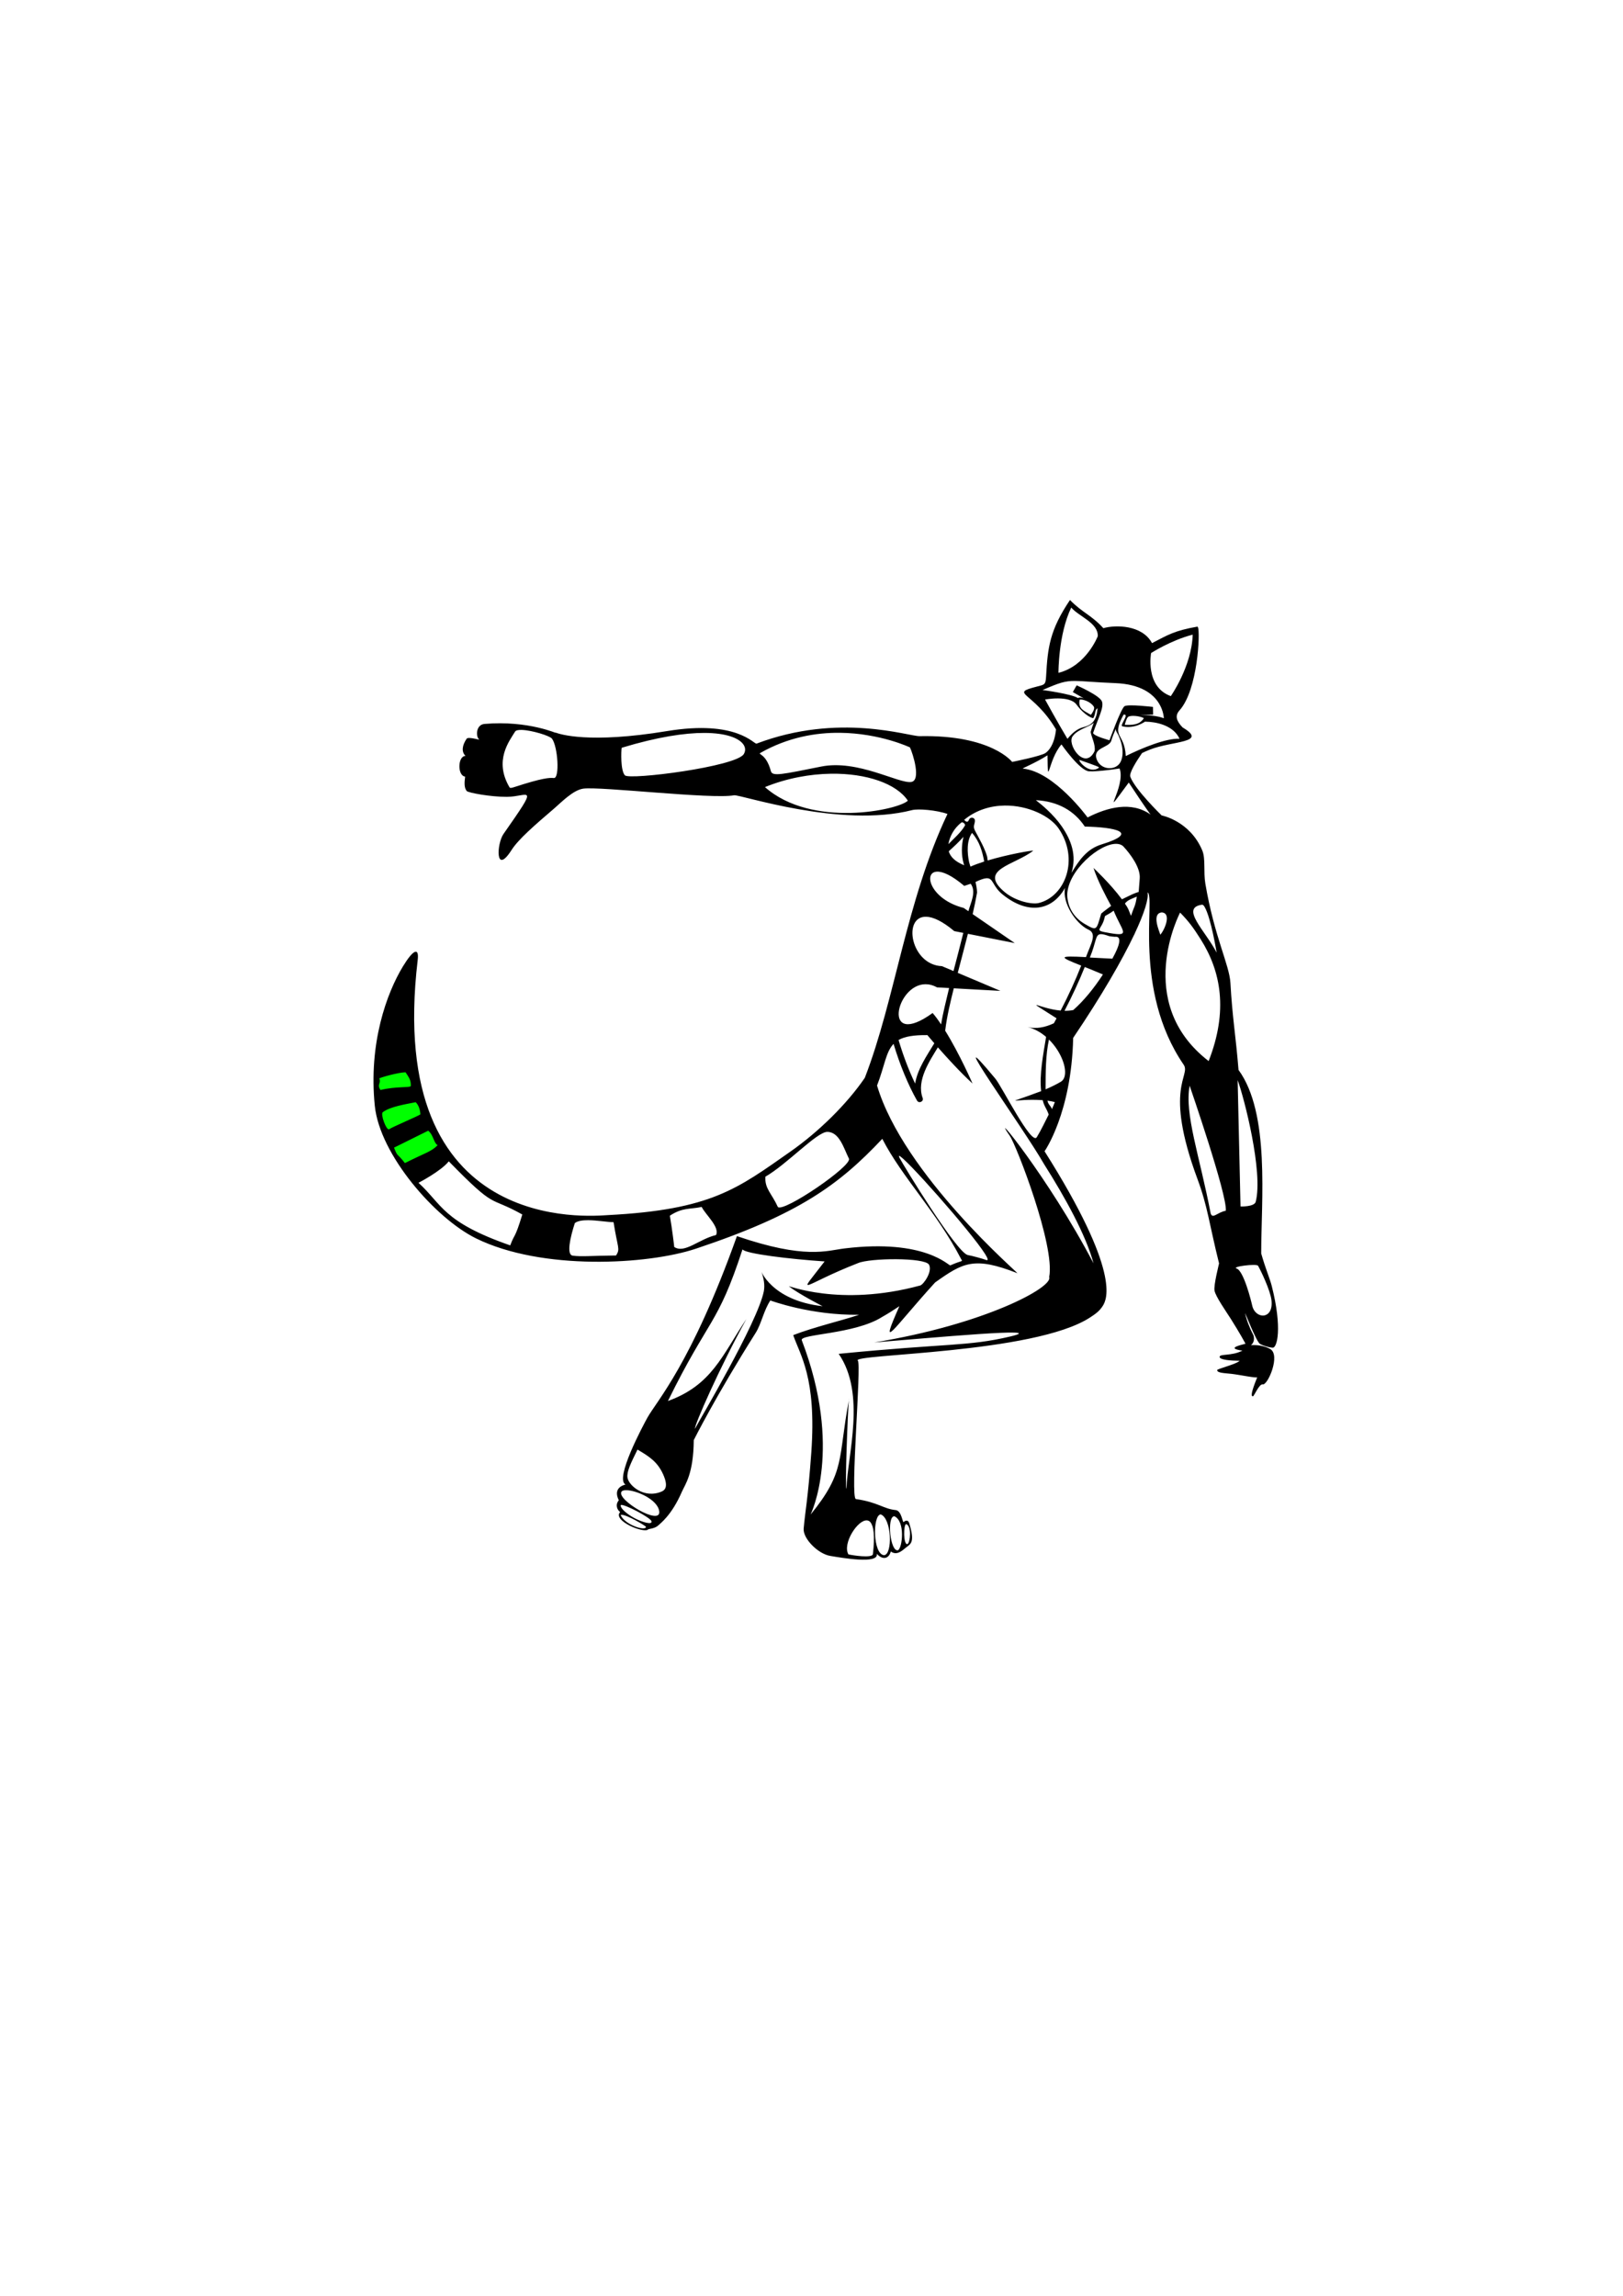 <?xml version="1.0" encoding="UTF-8" standalone="no"?>
<svg
   xmlns:dc="http://purl.org/dc/elements/1.1/"
   xmlns:cc="http://creativecommons.org/ns#"
   xmlns:rdf="http://www.w3.org/1999/02/22-rdf-syntax-ns#"
   xmlns:svg="http://www.w3.org/2000/svg"
   xmlns="http://www.w3.org/2000/svg"
   xmlns:xlink="http://www.w3.org/1999/xlink"
   xmlns:sodipodi="http://sodipodi.sourceforge.net/DTD/sodipodi-0.dtd"
   xmlns:inkscape="http://www.inkscape.org/namespaces/inkscape"
   width="210mm"
   height="297mm"
   viewBox="0 0 210 297"
   version="1.1"
   id="svg46"
   inkscape:version="1.0.2 (e86c870879, 2021-01-15)"
   sodipodi:docname="throwthosepicturesdownthelane-v1.svg">
  <defs
     id="defs40">
    <inkscape:path-effect
       effect="powerstroke"
       id="path-effect108"
       is_visible="true"
       lpeversion="1"
       offset_points="0,0.132"
       sort_points="true"
       interpolator_type="CubicBezierJohan"
       interpolator_beta="0.2"
       start_linecap_type="zerowidth"
       linejoin_type="extrp_arc"
       miter_limit="4"
       scale_width="1"
       end_linecap_type="zerowidth" />
    <inkscape:path-effect
       effect="powerstroke"
       id="path-effect95"
       is_visible="true"
       lpeversion="1"
       offset_points="0.2,0.046 | 2,0.046 | 3.8,0.046"
       sort_points="true"
       interpolator_type="CentripetalCatmullRom"
       interpolator_beta="0.2"
       start_linecap_type="zerowidth"
       linejoin_type="round"
       miter_limit="4"
       scale_width="4"
       end_linecap_type="zerowidth" />
    <inkscape:path-effect
       effect="powerstroke"
       id="path-effect93"
       is_visible="true"
       lpeversion="1"
       offset_points="0.2,0.046 | 1,0.046 | 1.8,0.046"
       sort_points="true"
       interpolator_type="CentripetalCatmullRom"
       interpolator_beta="0.2"
       start_linecap_type="zerowidth"
       linejoin_type="round"
       miter_limit="4"
       scale_width="4"
       end_linecap_type="zerowidth" />
    <inkscape:path-effect
       effect="powerstroke"
       id="path-effect91"
       is_visible="true"
       lpeversion="1"
       offset_points="0,0.174"
       sort_points="true"
       interpolator_type="CubicBezierJohan"
       interpolator_beta="0.2"
       start_linecap_type="zerowidth"
       linejoin_type="extrp_arc"
       miter_limit="4"
       scale_width="1"
       end_linecap_type="zerowidth" />
    <inkscape:path-effect
       effect="powerstroke"
       id="path-effect85"
       is_visible="true"
       lpeversion="1"
       offset_points="0,0.174"
       sort_points="true"
       interpolator_type="CubicBezierJohan"
       interpolator_beta="0.2"
       start_linecap_type="square"
       linejoin_type="miter"
       miter_limit="4"
       scale_width="1"
       end_linecap_type="zerowidth" />
    <inkscape:path-effect
       effect="powerstroke"
       id="path-effect69"
       is_visible="true"
       lpeversion="1"
       offset_points="0,0.174"
       sort_points="true"
       interpolator_type="CubicBezierJohan"
       interpolator_beta="0.2"
       start_linecap_type="zerowidth"
       linejoin_type="extrp_arc"
       miter_limit="4"
       scale_width="1"
       end_linecap_type="zerowidth" />
    <inkscape:path-effect
       effect="powerstroke"
       id="path-effect65"
       is_visible="true"
       lpeversion="1"
       offset_points="0,0.174"
       sort_points="true"
       interpolator_type="CubicBezierJohan"
       interpolator_beta="0.2"
       start_linecap_type="zerowidth"
       linejoin_type="extrp_arc"
       miter_limit="4"
       scale_width="1"
       end_linecap_type="zerowidth" />
    <inkscape:path-effect
       effect="powerstroke"
       id="path-effect61"
       is_visible="true"
       lpeversion="1"
       offset_points="0,0.174"
       sort_points="true"
       interpolator_type="CubicBezierJohan"
       interpolator_beta="0.2"
       start_linecap_type="zerowidth"
       linejoin_type="extrp_arc"
       miter_limit="4"
       scale_width="1"
       end_linecap_type="zerowidth" />
    <inkscape:path-effect
       effect="powerstroke"
       id="path-effect57"
       is_visible="true"
       lpeversion="1"
       offset_points="0,0.174"
       sort_points="true"
       interpolator_type="CubicBezierJohan"
       interpolator_beta="0.2"
       start_linecap_type="zerowidth"
       linejoin_type="extrp_arc"
       miter_limit="4"
       scale_width="1"
       end_linecap_type="zerowidth" />
    <inkscape:path-effect
       effect="powerstroke"
       id="path-effect53"
       is_visible="true"
       lpeversion="1"
       offset_points="0,0.174"
       sort_points="true"
       interpolator_type="CubicBezierJohan"
       interpolator_beta="0.2"
       start_linecap_type="zerowidth"
       linejoin_type="extrp_arc"
       miter_limit="4"
       scale_width="1"
       end_linecap_type="zerowidth" />
    <inkscape:path-effect
       effect="powerstroke"
       id="path-effect49"
       is_visible="true"
       lpeversion="1"
       offset_points="0,0.174"
       sort_points="true"
       interpolator_type="CubicBezierJohan"
       interpolator_beta="0.2"
       start_linecap_type="zerowidth"
       linejoin_type="extrp_arc"
       miter_limit="4"
       scale_width="1"
       end_linecap_type="zerowidth" />
    <inkscape:path-effect
       effect="powerstroke"
       id="path-effect45"
       is_visible="true"
       lpeversion="1"
       offset_points="0,0.174"
       sort_points="true"
       interpolator_type="CubicBezierJohan"
       interpolator_beta="0.2"
       start_linecap_type="zerowidth"
       linejoin_type="extrp_arc"
       miter_limit="4"
       scale_width="1"
       end_linecap_type="zerowidth" />
    <inkscape:path-effect
       effect="powerstroke"
       id="path-effect40"
       is_visible="true"
       lpeversion="1"
       offset_points="0.114,0.174"
       sort_points="true"
       interpolator_type="CubicBezierJohan"
       interpolator_beta="0.2"
       start_linecap_type="zerowidth"
       linejoin_type="extrp_arc"
       miter_limit="4"
       scale_width="1"
       end_linecap_type="zerowidth" />
    <inkscape:path-effect
       effect="powerstroke"
       id="path-effect35"
       is_visible="true"
       lpeversion="1"
       offset_points="0,0.132"
       sort_points="true"
       interpolator_type="CubicBezierJohan"
       interpolator_beta="0.2"
       start_linecap_type="zerowidth"
       linejoin_type="extrp_arc"
       miter_limit="4"
       scale_width="1"
       end_linecap_type="zerowidth" />
    <inkscape:path-effect
       effect="powerstroke"
       id="path-effect76"
       is_visible="true"
       lpeversion="1"
       offset_points="0,0.132"
       sort_points="true"
       interpolator_type="CubicBezierJohan"
       interpolator_beta="0.2"
       start_linecap_type="zerowidth"
       linejoin_type="extrp_arc"
       miter_limit="4"
       scale_width="1"
       end_linecap_type="zerowidth" />
    <inkscape:path-effect
       effect="powerstroke"
       id="path-effect72"
       is_visible="true"
       lpeversion="1"
       offset_points="0,0.132"
       sort_points="true"
       interpolator_type="CubicBezierJohan"
       interpolator_beta="0.2"
       start_linecap_type="zerowidth"
       linejoin_type="extrp_arc"
       miter_limit="4"
       scale_width="1"
       end_linecap_type="zerowidth" />
    <inkscape:path-effect
       effect="powerstroke"
       id="path-effect67"
       is_visible="true"
       lpeversion="1"
       offset_points="0,0.132"
       sort_points="true"
       interpolator_type="CubicBezierJohan"
       interpolator_beta="0.2"
       start_linecap_type="zerowidth"
       linejoin_type="extrp_arc"
       miter_limit="4"
       scale_width="1"
       end_linecap_type="zerowidth" />
    <inkscape:path-effect
       effect="powerstroke"
       id="path-effect62"
       is_visible="true"
       lpeversion="1"
       offset_points="0,0.132"
       sort_points="true"
       interpolator_type="CubicBezierJohan"
       interpolator_beta="0.2"
       start_linecap_type="zerowidth"
       linejoin_type="extrp_arc"
       miter_limit="4"
       scale_width="1"
       end_linecap_type="zerowidth" />
    <inkscape:path-effect
       effect="powerstroke"
       id="path-effect34"
       is_visible="true"
       lpeversion="1"
       offset_points="0,0.132"
       sort_points="true"
       interpolator_type="CubicBezierJohan"
       interpolator_beta="0.2"
       start_linecap_type="zerowidth"
       linejoin_type="extrp_arc"
       miter_limit="4"
       scale_width="1"
       end_linecap_type="zerowidth" />
    <inkscape:path-effect
       effect="powerstroke"
       id="path-effect29"
       is_visible="true"
       lpeversion="1"
       offset_points="0,0.132"
       sort_points="true"
       interpolator_type="CubicBezierJohan"
       interpolator_beta="0.2"
       start_linecap_type="zerowidth"
       linejoin_type="extrp_arc"
       miter_limit="4"
       scale_width="1"
       end_linecap_type="zerowidth" />
    <clipPath
       clipPathUnits="userSpaceOnUse"
       id="clipPath61">
      <use
         x="0"
         y="0"
         xlink:href="#g57"
         id="use63" />
    </clipPath>
    <clipPath
       clipPathUnits="userSpaceOnUse"
       id="clipPath27">
      <use
         x="0"
         y="0"
         xlink:href="#g23"
         id="use29" />
    </clipPath>
  </defs>
  <sodipodi:namedview
     id="base"
     pagecolor="#ffffff"
     bordercolor="#666666"
     borderopacity="1.0"
     inkscape:pageopacity="0.0"
     inkscape:pageshadow="2"
     inkscape:zoom="0.9899495"
     inkscape:cx="613.3122"
     inkscape:cy="626.42449"
     inkscape:document-units="mm"
     inkscape:current-layer="layer1"
     inkscape:document-rotation="0"
     showgrid="false"
     inkscape:window-width="1022"
     inkscape:window-height="748"
     inkscape:window-x="3"
     inkscape:window-y="18"
     inkscape:window-maximized="0"
     showguides="false"
     inkscape:snap-global="false" />
  <g
     inkscape:label="Layer 1"
     inkscape:groupmode="layer"
     id="layer1">
    <a
       id="a53"
       style="opacity:1"
       transform="rotate(57.358,115.14,134.989)">
      <g
         id="g59"
         clip-path="url(#clipPath61)">
        <g
           inkscape:label="Clip"
           id="g57">
          <g
             id="g25"
             clip-path="url(#clipPath27)">
            <g
               inkscape:label="Clip"
               id="g23" />
          </g>
        </g>
      </g>
    </a>
    <path
       style="fill:#00ff00;fill-rule:nonzero;stroke:none;stroke-width:0.07;stroke-linecap:butt;stroke-linejoin:miter;stroke-opacity:1"
       d="m 52.911,151.73 4.845,-2.772 -2.138,-3.984 -2.439,-8.07 -4.426,1.312 -0.232,4.005 0.68,2.947 1.918,4.22 z"
       id="path490" />
    <path
       id="path64"
       style="opacity:1;fill:#000000;fill-rule:evenodd;stroke:none;stroke-width:1"
       transform="scale(0.265)"
       d="m 522.432,292.906 c -9.888,14.701 -10.888,23.16 -11.664,37.369 -0.224,4.101 -0.831,3.947 -4.49,4.896 -13.903,3.605 -1.738,2.223 9.328,20.902 0,0 -0.474,8.194 -5.109,11.51 -2.181,1.56 -16.303,4.367 -16.303,4.367 0,0 -10.062,-13.297 -45.178,-12.578 -5.381,0.11 -39.377,-11.609 -79.605,3.639 -1.282,0.486 -9.464,-11.762 -43.775,-6.107 -38.012,6.264 -52.449,1.537 -54.645,0.611 0.146,0.076 0.319,0.168 0.557,0.311 0.812,0.489 -13.465,-6.263 -34.971,-4.424 -4.359,0.373 -4.292,6.432 -2.584,7.607 0.613,0.422 -5.354,-1.536 -6.137,-0.395 -2.189,3.189 -2.676,6.373 -0.543,8.418 -3.811,-0.104 -4.109,9.627 -0.207,10.088 -0.412,3.202 -0.467,5.458 0.775,7.025 0.673,0.85 11.562,2.885 19.617,2.852 10.562,-0.043 16.155,-7.343 -1.678,18.148 -3.27,4.675 -4.143,20.498 3.955,7.807 3.322,-5.207 11.052,-11.928 20.963,-20.412 3.254,-2.786 9.057,-8.855 14.055,-9.549 8.298,-1.152 62.694,5.269 73.65,3.242 2.809,-0.52 51.974,16.22 86.914,7.238 2.878,-0.74 11.849,-0.051 17.262,1.885 -20.261,42.72 -25.44,90.263 -40.363,128.812 -8.75,12.823 -22.52,26.349 -36.34,36.02 -25.757,18.024 -38.499,28.386 -89.076,30.992 -8.207,0.423 -108.945,10.678 -92.893,-124.516 0.766,-6.449 -2.236,-5.09 -7.219,3.127 -7.89,13.012 -16.837,37.43 -13.725,68.029 2.437,23.967 29.579,54.936 49.379,64.699 32.155,15.856 83.853,12.916 107.438,5.047 50.134,-16.726 69.833,-31.162 90.973,-53.627 9.643,18.821 26.433,35.504 38.445,58.611 0.863,1.661 1.084,0.367 -5.219,3.168 -0.801,0.356 -12.103,-13.05 -51.561,-8.277 -8.918,1.079 -19.22,5.437 -52.639,-5.998 -22.296,62.436 -39.304,80.624 -43.748,88.688 -2.044,3.709 -16.093,29.842 -10.635,32.586 -1.231,0.286 -6.224,1.735 -3.295,7.674 -1.935,2.352 -0.672,4.8 0.658,5.748 -3.952,4.224 11.993,10.767 13.777,8.398 0.066,-0.107 3.324,-0.387 4.789,-1.834 1.005,-0.993 6.535,-4.872 11.562,-16.428 1.581,-3.633 5.676,-8.63 5.814,-25.254 0,0 10.698,-21.419 30.254,-52.395 2.706,-4.286 3.96,-11.026 7.148,-15.771 0,0 19.844,7.374 43.35,6.967 -8,2.733 -22.014,5.996 -32.189,9.947 3.279,9.694 11.459,20.621 8.828,57.303 -1.661,23.161 -2.987,28.476 -3.729,37.145 -0.414,4.836 6.983,12.335 12.959,13.332 5.451,0.91 23.839,4.192 22.748,-1.004 3.412,3.619 6.119,1.789 6.834,-1.15 2.603,1.885 4.979,0.133 6.809,-1.439 2.646,-2.275 5.266,-2.217 2.188,-12.41 -0.576,-1.907 -2.155,-1.123 -2.67,-0.541 -0.607,0.687 -0.956,-5.524 -3.967,-5.824 -5.965,-0.594 -8.523,-3.805 -19.396,-5.379 -2.947,-0.427 2.828,-65.925 0.945,-67.562 -3.79,-3.297 86.263,-3.271 113.434,-21.121 2.451,-1.611 4.451,-2.925 6.139,-5.576 2.059,-3.236 8.888,-16.518 -28.404,-75.521 0,0 13.144,-18.63 13.971,-55.352 14.05,-20.794 23.962,-38.061 29.871,-50.545 0.133,-0.047 0.298,-0.101 0.408,-0.141 -0.101,0.019 -0.252,0.037 -0.369,0.057 4.919,-10.407 7.056,-17.487 6.389,-20.383 4.095,1.845 -7.461,47.422 17.639,84.09 3.736,5.458 -9.941,10.814 6.734,55.764 5.037,13.577 5.711,21.788 10.559,41.25 0.026,0.102 -2.768,10.767 -2.203,13.367 0.638,2.939 5.297,9.583 7.979,13.766 0.561,0.875 4.569,7.296 7.133,12.051 0.107,0.195 -10.936,2.108 -1.492,3.396 -5.421,2.792 -11.345,1.414 -11.141,3.129 0.167,1.397 5.444,1.783 9.742,1.824 0.161,0.034 -0.065,0.047 -0.395,0.318 -1.794,1.468 -10.482,3.641 -10.525,4.205 -0.111,1.454 3.43,1.463 7.027,1.869 3.875,0.438 11.968,2.165 12.494,1.639 0.219,-0.22 -4.268,9.791 -2.037,9.283 0.581,-0.132 3.034,-6.153 4.719,-5.779 2.475,0.549 8.875,-14.361 3.65,-17.289 -3.338,-1.871 -7.099,-2.015 -9.391,-1.871 1.021,-0.764 1.892,-2.306 1.287,-4.689 -2.075,-4.022 -3.41,-7.602 -4.127,-10.867 -0.211,-0.959 5.494,14.051 7.336,15.004 1.239,0.641 3.802,1.636 6.125,1.795 2.152,0.148 4.795,-9.402 -0.438,-30.078 -0.949,-3.75 -2.883,-7.929 -5.162,-15.916 -0.023,-25.899 4.406,-68.435 -11.074,-89.605 -1.371,-16.925 -3.009,-25.466 -3.955,-42.41 -0.501,-8.966 -7.825,-22.418 -12.256,-48.58 -0.952,-5.619 0.179,-12.142 -1.475,-16.113 -6.045,-14.517 -19.852,-17.146 -19.852,-17.146 0,0 -13.102,-12.689 -15.301,-18.895 -0.648,-1.828 3.005,-7.607 5.727,-11.547 1.12,-0.544 2.349,-1.105 3.936,-1.727 10.937,-4.287 28.566,-3.227 15.875,-10.771 -3.053,-3.158 -3.867,-5.722 -1.516,-8.34 9.026,-10.051 10.141,-38.349 9.004,-40.535 -0.073,-0.142 -0.146,-0.262 -0.236,-0.352 -11.319,1.988 -14.384,4.03 -22.191,8.057 -4.838,-8.986 -17.917,-8.986 -23.762,-7.289 -5.825,-6.409 -10.041,-7.396 -16.299,-13.758 z m 0.611,3.695 c 3.817,4.423 13.249,7.481 12.963,13.984 0,0 -5.597,14.51 -19.195,17.875 0,0 -0.111,-18.706 6.232,-31.859 z m 59.309,13.215 c -0.457,15.438 -10.686,30.014 -10.686,30.014 -12.7,-4.611 -9.631,-21.027 -9.631,-21.027 0,0 9.697,-6.264 20.316,-8.986 z m -57.326,22.607 c 3.926,0.035 9.236,0.65 19.547,1.061 12.52,0.498 18.422,5.31 21.203,9.711 2.454,3.883 2.479,7.447 2.479,7.447 -3.009,-1.217 -7.871,-1.582 -11.803,-1.664 l 6.576,-0.102 -0.057,-3.773 c 0,0 -12.245,-1.465 -13.928,-0.342 -1.683,1.123 -7.328,16.615 -7.328,16.615 0,0 -7.562,-1.999 -8.002,-3.527 2.504,-7.359 5.384,-12.422 4.34,-15.383 -1.044,-2.961 -12.363,-7.902 -12.363,-7.902 l -1.869,3.279 5.381,3.107 c -2.221,-0.826 -2.838,-0.17 -2.838,-0.17 -3.355,-2.092 -17.312,-3.924 -17.312,-3.924 8.165,-3.56 10.926,-4.478 15.975,-4.434 z m -8.385,8.527 c 3.405,0.025 7.244,0.64 8.986,3.004 4.037,5.478 8.043,6.876 8.213,6.576 1.327,-2.342 0.653,-4.196 2.066,-4.732 -0.467,5.695 -2.533,8.101 -6.832,9.158 -3.356,0.856 -5.73,3.119 -7.877,5.727 -4.89,-8.15 -10.93,-19.191 -10.93,-19.191 0,0 2.969,-0.566 6.373,-0.541 z m 10.924,0.547 c 1.36,-0.111 5.135,1.13 6.535,3.541 0.702,1.208 -1.455,3.932 -1.455,3.932 -3.088,-1.917 -6.397,-2.761 -5.5,-7.342 0.082,-0.071 0.226,-0.115 0.42,-0.131 z m 21.533,7.344 c 2.037,0.256 -2.491,5.392 -1.104,5.725 5.998,1.439 11.055,-2.273 11.055,-2.273 5.802,0.059 12.873,1.851 16.125,6.967 0.525,0.826 0.711,1.395 0.711,1.395 -6.458,-0.359 -18.379,4.547 -26.223,8.436 0.008,-0.024 0.014,-0.042 0.018,-0.066 -0.666,-11.677 -7.319,-8.583 -1.08,-20.166 0.198,-0.029 0.362,-0.033 0.498,-0.016 z m 4.334,0.621 c 1.675,0.017 3.686,0.411 5.092,1.102 -2.148,3.531 -6.019,3.349 -9.33,3.281 0,0 0.807,-3.503 1.787,-3.988 0.562,-0.279 1.446,-0.405 2.451,-0.395 z m -19.367,3.328 c -0.59,1.602 -1.17,3.159 -1.543,4.51 0.259,2.173 2.537,6.333 1.932,9.393 -4.792,9.834 -13.822,-3.539 -10.646,-7.355 2.597,-3.498 7.752,-4.236 10.25,-6.537 0.004,-0.004 0.004,-0.006 0.008,-0.01 z m 10.746,3.002 c -0.116,1.117 0.829,2.187 1.24,3.064 2.439,5.206 2.653,10.046 1.043,13.162 -2.269,4.392 -9.841,4.029 -11.697,-1.555 -1.823,-5.485 5.877,-5.384 7.158,-8.691 0.55,-1.933 1.377,-3.985 2.256,-5.98 z m -290.033,0.541 c 4.959,0.164 13.682,2.852 14.736,4.258 v 0.002 c 2.871,3.828 3.873,19.503 0.9,19.213 -2.087,-0.204 -5.547,-0.057 -19.256,4.41 -1.264,0.412 -2.095,0.603 -2.367,0.143 -7.753,-13.112 -0.068,-22.64 2.705,-27.207 0.394,-0.648 1.628,-0.873 3.281,-0.818 z m 155.381,1.402 c 19.64,0.21 34.139,7.129 34.139,7.129 1.458,3.082 5.585,16.168 0.6,16.879 -6.152,0.877 -26.105,-11.099 -43.939,-7.529 -19.095,3.822 -23.841,4.944 -24.562,2.24 -2.324,-8.711 -6.579,-8.078 -5.117,-8.908 13.464,-7.647 27.097,-9.937 38.881,-9.811 z m -66.25,0.062 c 10.81,0.022 16.853,2.56 19,5.537 1.132,1.569 1.179,3.261 0.273,4.77 -3.711,6.183 -55.748,12.769 -58.053,10.398 -2.187,-2.25 -1.881,-12.017 -1.564,-13.463 17.557,-5.324 30.806,-7.262 40.344,-7.242 z m 174.365,5.609 c 0,0 8.947,12.869 13.461,13.127 4.514,0.258 14.922,-1.377 14.922,-1.377 3.402,8.847 -11.081,27.977 4.484,6.859 8.386,12.746 10.499,15.432 10.641,15.629 -9.44,-6.671 -21.115,-3.479 -30.754,1.416 0,0 -16.322,-22.461 -31.648,-23.859 -0.158,-0.225 6.057,-2.65 12.076,-6.475 0.223,17.15 0.163,2.371 6.818,-5.32 z m 8.795,7.611 c 0.042,-0.027 0.111,-0.026 0.209,0.01 1.001,0.426 8.751,3.009 9.178,3.471 0.077,0.084 0.127,0.165 0.16,0.238 -4.73,3.548 -10.176,-3.313 -9.547,-3.719 z m -121.252,6.693 c 17.22,-0.23 31.9,4.809 37.455,13.152 -4.363,4.477 -46.828,13.701 -69.771,-6.627 10.737,-4.355 21.984,-6.387 32.316,-6.525 z m 99.963,12.906 c 10.9,0.589 18.794,5.236 23.893,12.895 14.752,0.293 27.096,2.884 8.162,8.721 -7.282,2.245 -10.96,7.79 -14.68,13.871 2.679,-8.553 -0.142,-16.044 -4.777,-22.76 -2.021,-2.897 -4.471,-5.575 -7.021,-7.977 -1.815,-1.709 -3.705,-3.289 -5.576,-4.75 z M 490.58,393.25 c 11.363,-0.128 22.125,5.084 26.283,11.156 10.264,14.989 3.258,33.271 -9.736,36.434 v -0.002 c -3.2,0.779 -11.165,-0.805 -16.619,-5.377 -13.173,-11.041 4.757,-13.033 13.965,-20.154 -0.12,-0.307 -11.985,1.687 -22.23,4.758 -0.136,-0.724 -0.133,-1.487 -0.359,-2.23 -1.261,-4.134 -3.456,-7.842 -5.873,-12.416 -1.244,-2.355 0.29,-3.285 -0.055,-5.299 -0.525,-1.262 -2.312,-1.257 -2.822,0.008 -0.466,1.378 -1.36,1.32 -2.359,0.088 5.954,-4.889 12.989,-6.888 19.807,-6.965 z m -20.873,8.178 c 0.675,-0.044 1.765,1.015 1.436,1.586 -2.008,3.482 -5.446,6.322 -8.064,9.072 0.551,-3.451 2.549,-7.688 6.369,-10.568 0.074,-0.056 0.163,-0.084 0.26,-0.09 z m 4.889,5.176 c 3.683,4.148 5.062,9.101 5.959,13.975 -2.44,0.775 -4.74,1.612 -6.707,2.49 -0.249,-0.745 -0.487,-1.494 -0.688,-2.287 -0.95,-4.547 -1.209,-10.423 1.436,-14.178 z m -4.17,1.922 c -1.009,4.365 -1.076,8.824 0.065,12.965 0.086,0.309 0.188,0.605 0.283,0.908 -4.468,-1.789 -6.781,-4.16 -7.531,-6.826 2.78,-2.501 4.975,-4.6 7.184,-7.047 z m 74.9,3.426 c 1.178,0.063 2.205,0.41 3.014,1.086 3.571,3.807 8.595,10.554 8.146,15.797 -0.038,0.443 -0.445,6.118 -0.508,6.562 -3.246,1.125 -2.378,0.841 -8.186,3.617 -5.736,-7.739 -13.883,-15.318 -13.883,-15.318 2.042,6.324 6.152,14.051 8.613,18.533 -2.83,2.111 -4.833,3.693 -4.834,3.746 -2.478,8.245 -1.939,8.647 -8.305,4.926 -5.159,-3.109 -8.169,-8.141 -8.299,-14.135 0.31,-11.806 15.991,-25.258 24.24,-24.814 z m -87.85,13.564 c 2.75,-0.124 7.206,1.745 13.32,6.947 0,0 1.173,-0.349 3.148,-1.043 2.931,3.946 -0.031,9.287 -1.107,13.396 l -2.305,-1.584 c -15.979,-4.054 -20.084,-17.399 -13.057,-17.717 z m 24.127,3.227 c 3.519,-0.238 2.813,3.769 7.91,7.896 12.331,9.985 24.168,8.088 30.508,-3.201 -1.497,7.588 5.521,17.48 11.064,20.211 4.95,1.968 1.52,7.059 -0.846,13.584 -13.712,-0.702 -13.275,-0.189 -2.328,4.143 -2.787,7.131 -6.155,14.498 -10.035,21.963 -10.618,-0.951 -19.447,-7.399 -1.998,3.773 -0.436,0.807 -0.87,1.613 -1.318,2.422 -4.358,2.067 -8.698,2.838 -12.826,1.859 3.383,0.802 6.435,2.554 9.039,4.795 -1.413,8.605 -3.351,18.447 -2.418,26.482 -19.823,7.483 -13.74,3.387 0.768,4.406 0.646,2.968 1.953,4.119 2.916,7.018 -1.518,2.981 -3.862,7.922 -5.826,11.072 -2.608,4.182 -16.976,-24.705 -20.248,-28.635 -27.984,-33.604 13.861,24.291 23.77,41.699 10.358,16.35 20.534,34.81 24.197,48.5 -22.367,-42.682 -51.779,-77.931 -40.842,-62.17 3.174,4.573 22.225,53.654 19.186,68.865 2.137,4.97 -31.542,23.131 -85.42,31.922 26.3,-2.109 87.193,-7.789 66.389,-2.895 -20.804,4.894 -30.241,3.19 -83.744,8.449 13.487,19.543 4.274,49.649 3.801,65.77 -0.832,0.675 0.626,-37.617 1.162,-43.023 -5.397,28.518 -1.476,34.652 -18.686,55.729 0.008,-0.11 15.983,-32.16 -4.297,-85.098 -1.193,-3.113 25.712,-2.839 39.191,-11.355 2.995,-1.695 5.798,-3.475 8.463,-5.271 -10.316,23.355 -3.446,11.367 17.441,-11.588 13.653,-9.708 19.002,-12.818 40.148,-4.535 1.1,0.41 -55.444,-47.891 -68.496,-91.605 3.72,-9.533 4.227,-16.329 8.07,-20.332 2.999,10.089 7.211,20.242 11.445,27.666 0.956,1.657 3.477,0.417 2.73,-1.344 -3.097,-8.533 3.588,-18.203 7.461,-24.633 4.369,4.975 10.857,12.096 16.924,17.678 0,0 -6.258,-14.387 -13.354,-25.801 0.816,-6.964 2.639,-14.454 4.199,-20.695 l 22.775,1.256 -20.834,-8.805 c 1.677,-6.488 3.51,-13.336 4.951,-19.049 l 22.898,4.527 -20.58,-14.148 c 0.815,-3.594 1.56,-7.143 2.15,-10.516 -0.051,-1.758 -0.389,-3.665 -0.762,-5.18 2.483,-1.176 4.126,-1.727 5.299,-1.807 z m -67.141,254.906 c 0.045,-0.242 0.08,-0.455 0.127,-0.699 -0.03,-0.131 -0.077,0.193 -0.127,0.699 z M 555.064,437.717 c -0.798,5.052 -1.082,4.107 -2.832,9.393 -1.438,-3.417 -1.05,-3.223 -2.965,-6.004 1.198,-1.686 3.206,-2.328 5.797,-3.389 z m 31.838,3.939 c 0.421,-0.059 0.862,0.365 1.311,1.15 3.14,5.496 5.822,22.244 5.822,22.244 -5.392,-10.575 -17.979,-21.88 -7.133,-23.395 z m -43.146,2.914 c 4.06,9.981 8.622,12.757 -1.861,10.947 -8.893,-1.531 -3.685,-1.069 -2.402,-8.279 0.541,-0.398 2.458,-1.286 4.264,-2.668 z m 23.447,0.848 c 5.034,0.294 1.378,8.686 -0.674,10.889 -0.299,-1.376 -4.477,-10.272 0.674,-10.889 z m 8.992,0.086 c 4.464,4.514 6.722,7.773 10.033,12.998 9.933,15.675 13.532,34.865 3.916,59.486 -37.088,-28.555 -13.949,-72.484 -13.949,-72.484 z m -123.938,2.027 c 3.281,0.093 7.805,2.084 13.676,7.016 l 4.422,0.873 c -1.592,6.452 -3.289,12.821 -4.789,18.613 l -5.631,-2.379 c -15.256,-0.583 -19.395,-24.456 -7.678,-24.123 z m 85.191,8.498 c 0.922,-0.043 2.226,0.297 4.186,0.992 0.981,0.154 1.898,0.247 2.732,0.303 5.124,-0.615 -0.354,9.026 -1.246,10.686 -4.666,-0.224 -7.748,-0.402 -10.984,-0.572 3.228,-7.711 2.548,-11.28 5.312,-11.408 z m -7.799,16.035 c 2.582,1.03 5.483,2.205 8.873,3.648 -4.427,6.83 -9.359,12.836 -14.475,17.363 -1.384,0.291 -2.831,0.386 -4.277,0.359 3.779,-7.259 7.092,-14.415 9.879,-21.371 z m -77.824,8.408 c 1.788,-0.017 3.694,0.446 5.674,1.537 l 5.918,0.326 c -1.431,6.284 -3.047,12.159 -3.895,17.752 -1.384,-2.058 -2.779,-3.967 -4.15,-5.562 -24.85,17.949 -18.108,-13.918 -3.547,-14.053 z m 0.986,24.848 c 0,0 1.337,1.604 3.387,3.973 -3.783,6.251 -8.24,12.658 -9.371,19.668 -3.258,-6.796 -6.015,-14.238 -8.088,-21.264 2.922,-1.663 7.232,-2.462 14.072,-2.377 z m 59.361,2.156 c 1.538,1.523 2.887,3.21 4.014,4.949 4.162,6.426 5.296,13.55 1.801,15.645 -2.225,1.334 -4.815,2.585 -7.469,3.723 0.023,-8.306 0.01,-16.842 1.654,-24.316 z m -314.164,15.986 c 0.378,0.57 0.744,1.092 1.07,1.602 0.981,1.527 1.641,2.936 1.484,5.178 -0.957,0.827 -7.17,0.028 -14.771,1.869 -1.959,-2.815 0.491,-3.213 -0.625,-5.67 1.089,-0.558 9.022,-2.871 12.842,-2.979 z m 406.291,3.82 c 3.105,8.401 12.58,44.908 8.818,59.412 -0.649,2.503 -7.412,2.285 -7.412,2.285 z m -23.436,2.744 c 0,0 18.451,53.399 17.656,61.018 -4.309,0.849 -6.374,4.205 -7.389,1.338 -5.376,-28.062 -12.876,-48.583 -10.268,-62.355 z m -69.428,7.287 c 1.233,0.166 2.444,0.392 3.602,0.688 -0.672,1.722 -0.594,1.67 -1.443,3.469 -0.4,-1.7 -1.719,-1.928 -2.158,-4.156 z m -308.471,0.752 c 1.606,1.573 2.185,3.957 2.312,5.938 -0.895,0.75 -14.131,6.344 -15.264,7.262 -1.354,0.767 -4.375,-7.413 -3.1,-8.318 3.629,-2.789 11.595,-3.962 16.051,-4.881 z m 6.105,13.916 c 0.628,0.481 1.105,1.086 1.5,1.742 1.185,1.968 1.618,4.4 3.104,5.363 -3.237,3.239 -5.966,3.645 -15.969,8.697 -4.111,-5.268 -3.416,-2.724 -5.312,-7.529 z m 194.877,0.572 c 5.956,0.03 8.073,8.123 10.549,13.049 1.76,3.501 -31.885,26.43 -34.689,23.613 -3.1,-6.793 -6.456,-8.879 -6.096,-14.785 10.561,-6.08 25.154,-21.901 30.236,-21.877 z m 35.068,11.734 c 1.988,-0.362 35.117,36.945 41.988,47.904 1.38,2.201 1.702,3.34 0.498,2.896 -1.77,-0.652 -6.764,-2.019 -8.961,-2.414 -5.26,-0.946 -31.25,-43.403 -33.326,-47.445 -0.314,-0.611 -0.368,-0.911 -0.199,-0.941 z m -219.885,2.646 c 23.664,24.23 19.037,16.512 35.898,25.955 -3.76,12.351 -3.66,8.996 -5.895,15.076 -33.068,-11.507 -33.283,-20.099 -44.799,-30.549 0,0 10.962,-5.654 14.795,-10.482 z m 123.479,22.266 c 1.766,3.677 8.893,9.756 7.021,13.699 -8.507,2.07 -15.314,9.208 -20.428,5.844 0.035,-0.058 -1.024,-8.879 -2.137,-15.275 6.304,-4.11 9.782,-3.047 15.543,-4.268 z m -55.434,6.475 c 4.479,0.021 9.731,0.989 12.402,0.957 2.029,12.912 3.35,12.868 1.242,16.266 -11.736,0.088 -16.997,0.703 -21.215,0.07 -3.095,-0.465 -1.202,-8.862 1.07,-15.889 1.404,-1.088 3.813,-1.417 6.5,-1.404 z m 75.373,14.215 c 1.119,2.15 23.305,4.791 40.08,5.91 -14.089,18.419 -11.484,11.674 16.324,0.816 5.776,-2.492 32.484,-2.806 34.631,0.727 1.866,3.28 -2.622,9.755 -4.289,10.207 -39.733,10.775 -65.383,-0.551 -64.027,0.473 5.315,4.013 16.389,9.635 16.389,9.635 -25.511,-2.802 -30.439,-18.365 -29.83,-16.68 1.113,3.081 1.678,6.375 1.131,9.354 -3.09,15.462 -31.827,63.584 -33.623,67.141 -0.466,-1.411 12.008,-29.843 25.115,-53.568 -11.926,17.908 -16.873,32.247 -38.326,40.041 20.092,-40.885 24.203,-36.588 36.426,-74.055 z m 251.715,8.029 c 1.354,2.339 5.981,11.96 6.551,16.788 1.14,9.657 -7.923,9.451 -9.425,2.567 -0.458,-2.099 -4.138,-16.892 -7.572,-17.994 -2.901,-0.931 9.786,-2.512 10.445,-1.36 z M 311.264,707.648 c 5.746,3.386 9.735,5.934 12.498,12.049 2.763,6.115 0.868,7.778 -0.758,8.461 -8.592,3.612 -16.081,-3.073 -16.627,-6.814 -0.431,-2.954 1.576,-6.952 4.887,-13.695 z m -5.539,19.82 c 4.892,0.003 15.478,4.512 16.162,10.387 0.842,7.23 -20.945,-5.717 -18.447,-9.631 0.331,-0.518 1.156,-0.756 2.285,-0.756 z m -2.479,7.221 c 1.683,-0.447 14.35,6.113 14.852,7.943 0.535,1.953 -4.684,0.405 -8.207,-1.465 -3.463,-1.838 -6.959,-4.673 -6.828,-6.291 0.008,-0.096 0.071,-0.158 0.184,-0.188 z m 126.762,4.592 c 5.466,2.005 5.86,19.698 1.646,19.922 -5.461,-0.407 -5.677,-19.522 -1.646,-19.922 z m -126.572,0.225 c 2.48,-0.194 12.007,5.458 11.975,5.891 -0.166,2.209 -10.268,-0.972 -12.371,-5.771 0.098,-0.068 0.231,-0.106 0.396,-0.119 z m 133.23,0.678 c 5.423,2.371 3.965,15.441 1.793,16.604 -3.816,0.961 -5.578,-16.522 -1.793,-16.604 z m -13.357,2.029 c 0.655,0.052 1.251,0.354 1.748,0.955 1.489,2.03 2.229,6.297 1.137,15.629 -0.692,1.892 -9.567,0.534 -11.941,0.016 -3.021,-5.206 4.471,-16.966 9.057,-16.6 z m 19.113,1.795 c 2.839,0.898 2.023,9.15 0.643,9.768 -2.02,0.538 -1.968,-9.517 -0.643,-9.768 z"
       sodipodi:nodetypes="ssscsccssccscsccscssssssccssssssscssscsccccsscscccsssccsssssccscccccccccssccsccscssssccsscsccssccscccsccccssccccccccsssccccsccscccccsssssccccsssccsssccccccsssccssscccccscsssccscccscsssscssssssssscscscccccccccscccsccsccsccsccsccscccscccccsscssscccccscccssscscccccccssccccsssccccccccccccssccsccsccccscccccccccccccccccccscccccccsccscccccccccccsccccssccccscccccsccccsccccccsscccccccccsccccccccccccccccccccccscccssssssccccccccccsccscsscccccscsccccccsssccsssccssccsscccccsscscccscccssccc" />
  </g>
</svg>
